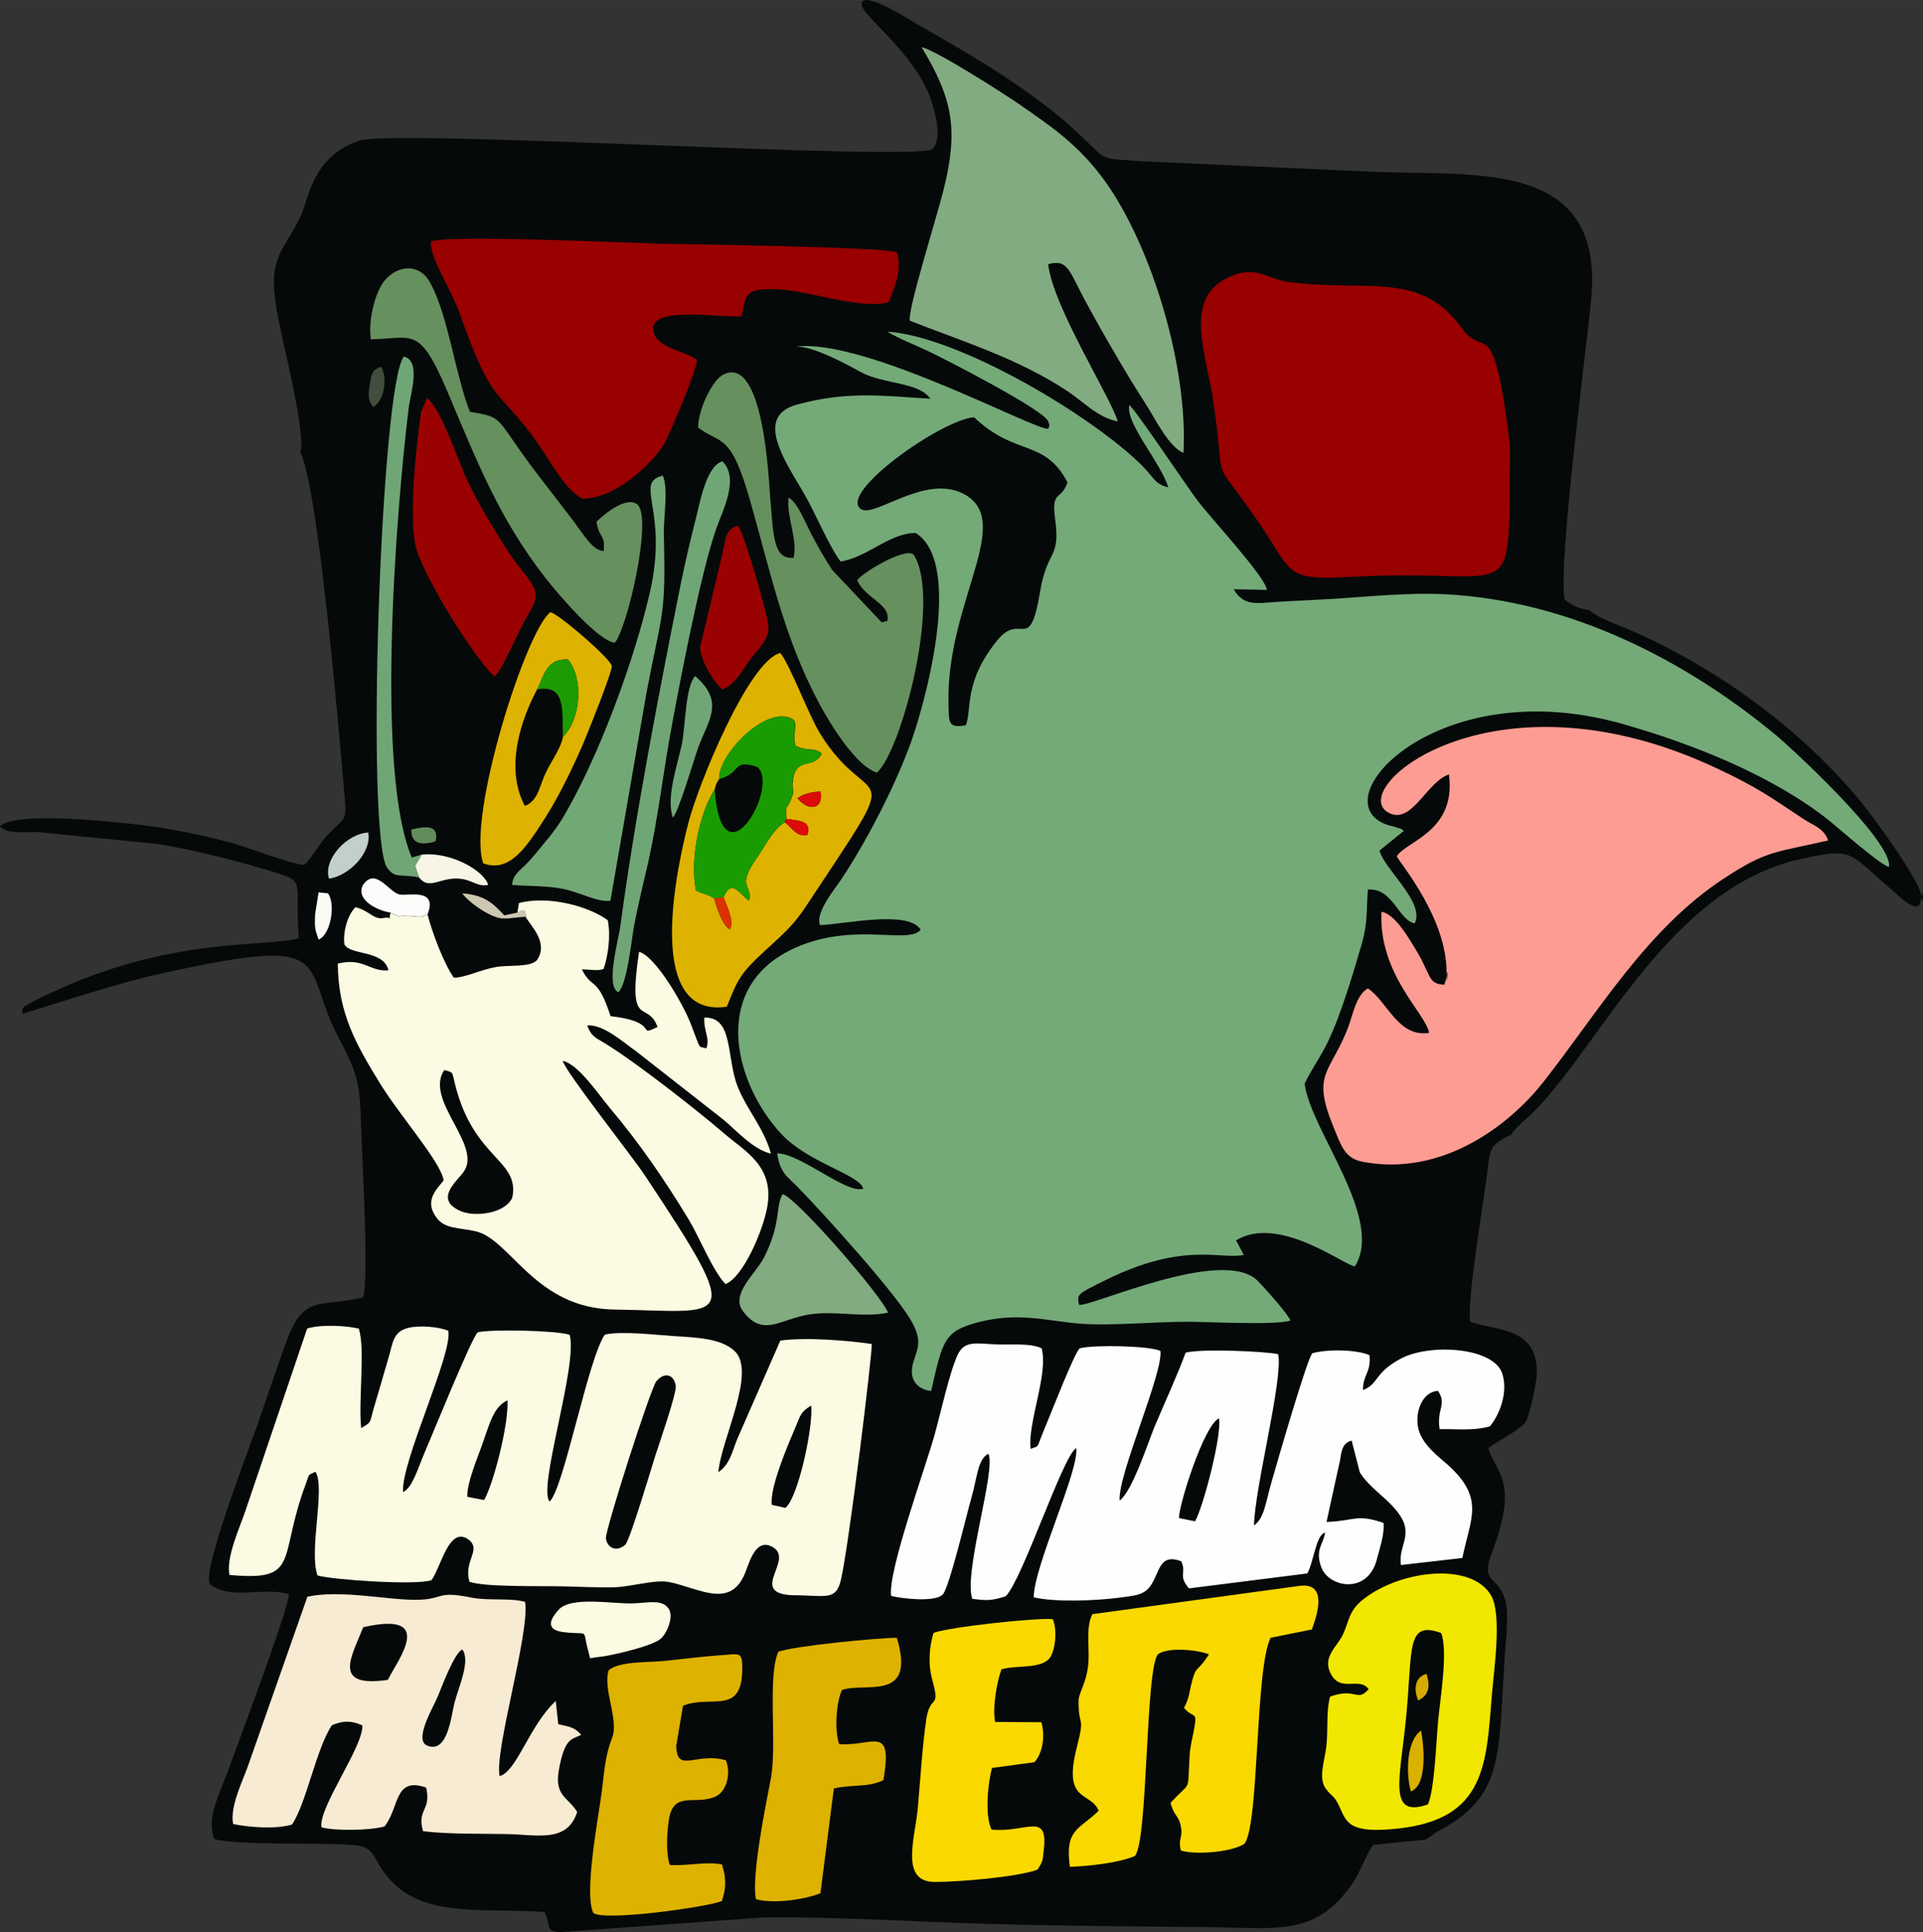 <?xml version="1.0" encoding="UTF-8"?>
<!DOCTYPE svg PUBLIC "-//W3C//DTD SVG 1.1//EN" "http://www.w3.org/Graphics/SVG/1.1/DTD/svg11.dtd">
<!-- Creator: CorelDRAW -->
<svg xmlns="http://www.w3.org/2000/svg" xml:space="preserve" width="59.686mm" height="59.976mm" version="1.1" style="shape-rendering:geometricPrecision; text-rendering:geometricPrecision; image-rendering:optimizeQuality; fill-rule:evenodd; clip-rule:evenodd"
viewBox="0 0 153.01 153.75"
 xmlns:xlink="http://www.w3.org/1999/xlink"
 xmlns:xodm="http://www.corel.com/coreldraw/odm/2003">
 <rect x="0" y="0" width="153.01" height="153.75" fill="#333333" stroke="none"/>
 <defs>
  <style type="text/css">
   <![CDATA[
    .fil0 {fill:#060909}
    .fil15 {fill:#199C02}
    .fil17 {fill:#1C9C02}
    .fil23 {fill:#424E3D}
    .fil24 {fill:#638C5C}
    .fil10 {fill:#66905E}
    .fil14 {fill:#70A676}
    .fil13 {fill:#72A876}
    .fil1 {fill:#73AA78}
    .fil7 {fill:#83AB82}
    .fil5 {fill:#990000}
    .fil12 {fill:#990201}
    .fil19 {fill:#C2CFCA}
    .fil22 {fill:#CDC7B2}
    .fil27 {fill:#D6AB00}
    .fil20 {fill:#DAB100}
    .fil25 {fill:#DB3100}
    .fil26 {fill:#DC0A09}
    .fil11 {fill:#DEB200}
    .fil9 {fill:#F1E700}
    .fil18 {fill:#F6F5E6}
    .fil6 {fill:#F7EBD3}
    .fil8 {fill:#F9D900}
    .fil2 {fill:#FBFAE2}
    .fil21 {fill:#FCFAF4}
    .fil3 {fill:#FD9C92}
    .fil16 {fill:#FEFCFA}
    .fil4 {fill:#FEFEFE}
   ]]>
  </style>
 </defs>
 <g id="Camada_x0020_1">
  <g id="_2015451603776">
   <path class="fil0" d="M23.92 36.03c1.4,2.88 3.01,21.69 3.47,26.98 0.2,2.36 0.2,1.88 -1.19,3.29 -0.88,0.9 -1.33,1.93 -2,2.53 -1.1,-0.08 -4.2,-1.31 -5.63,-1.71 -1.87,-0.53 -3.84,-0.94 -5.78,-1.26 -1.28,-0.21 -11.62,-1.52 -12.8,-0.08 0.64,0.64 2.04,0.39 3.09,0.44l9.26 0.92c2.8,0.38 7.17,1.53 9.96,2.41 2,0.68 1.13,0.83 1.48,5.11 -2.74,0.77 -10.23,-0.22 -20.14,4.54 -2.32,1.11 -1.72,0.92 -1.89,1.49 3.48,-1.07 7.53,-2.43 11.03,-3.21 14.47,-3.2 10.96,-0.85 14.28,5.33 1.47,2.74 1.57,3.59 1.67,6.78 0.08,2.51 0.64,12.12 0.16,13.65 -3.42,0.85 -4.71,-0.36 -6.13,3.59 -0.78,2.18 -1.46,4.15 -2.21,6.36 -0.56,1.64 -4.54,11.89 -3.84,12.87 1.7,1.33 4.21,0.18 6.27,0.8 0.03,1.08 -4.08,11.97 -4.97,14.41 -0.51,1.4 -1.64,3.5 -0.94,5.08 1.85,0.52 8.39,0.26 11.07,0.47 1.58,0.13 1.52,0.89 2.31,2.03 2.68,3.89 7.48,2.94 12.88,3.3 0.56,1.14 0,1.47 1.16,1.61l16.33 -1.18c5.76,-0.06 11.76,0.34 17.48,0.51 5.89,0.17 11.67,0.21 17.61,0.26 5.55,0.05 8.68,0.81 11.6,-3.32 0.8,-1.13 1.06,-2.24 1.75,-3.22l4.19 -0.42 0.86 -0.6c5.34,-2.78 4.91,-5.89 5.4,-13.75 0.07,-1.09 0.36,-3.48 0.09,-4.58 -0.53,-2.16 -2.07,-1.31 -1.08,-3.93 2.17,-5.75 0.31,-6.23 -0.3,-8.3 0.63,-0.47 2.59,-1.49 2.98,-2.08 0.27,-0.4 0.85,-3.07 0.88,-3.73 0.16,-3.85 -3.23,-3.5 -5.3,-4.23 -0.29,-1.47 1.02,-9.24 1.34,-11.74 0.26,-2.01 0.12,-2.3 1.93,-3.16 0.37,-0.64 1.25,-1.26 1.87,-1.9 5.47,-5.64 10.82,-17.74 21.15,-20.03 4.37,-0.97 3.76,-0.5 7.47,2.64 0.32,0.27 1.9,1.84 2.06,0.76 0.26,-1.8 0.25,0.96 0.05,-0.55 -0.17,-1.28 -3.94,-6.39 -4.81,-7.44 -4.66,-5.66 -11.17,-10.41 -17.76,-13.38 -0.97,-0.44 -3.26,-1.24 -3.81,-1.84 -0.94,-0.14 -1.26,-0.31 -1.97,-0.84 -0.56,-2.72 1.71,-19.82 2.1,-23.79 1.11,-11.27 -8.99,-9.91 -17.34,-10.25l-18.48 -0.84c-3.43,-0.26 -2.64,-0 -4.8,-2.05 -3.69,-3.5 -8.53,-6.31 -12.84,-8.76 -0.96,-0.55 -4.06,-2.55 -4.54,-1.88 -0.6,0.83 4.32,3.9 5.58,8.11 0.3,1.01 0.77,2.85 0.02,3.6 -1.04,1.04 -42.83,-1.62 -45.64,-0.65 -3.82,1.32 -3.99,4.73 -4.68,6.1 -1.58,3.13 -2.7,3.2 -1.71,8.21 0.42,2.15 2.18,9.01 1.73,10.52z"/>
   <path class="fil1" d="M76.85 57.71c-1.46,0.28 -1.34,-0.3 -1.38,-1.65 -0.21,-8.21 5.39,-14.66 1.14,-16.79 -3.06,-1.54 -7.05,1.97 -8.11,1.24 -1.83,-1.27 6.35,-7.08 9,-7.31 3.32,3.16 5.61,1.69 7.44,5.19 -0.53,1.5 -1.3,0.57 -0.99,2.88 0.45,3.29 -0.61,2.32 -1.2,5.85 -0.85,5.04 -1.48,1.47 -3.41,3.85 -2.69,3.32 -1.99,5.47 -2.49,6.74zm-2.82 -25.98c-3.76,-0.23 -6.61,-0.64 -10.63,0.47 -3.32,0.91 -1.07,4.3 0.47,6.89 1,1.69 2.05,4.31 3.01,5.59 2.14,-0.32 3.87,-2.26 5.97,-2.27 3.94,2.45 0.6,14.07 -0.44,16.86 -1.28,3.46 -3.49,7.73 -5.49,10.73 -0.52,0.78 -2.08,2.65 -1.67,3.62 2.06,-0.09 7,-1.22 8.01,0.36 -0.96,1.18 -5,-0.54 -9.53,1.25 -7.32,2.89 -5.47,10.8 -1.56,15.01 2.12,2.29 6.28,3.25 6.52,4.36 -1.37,0.41 -4.87,-2.74 -6.85,-2.83 0.2,1.52 0.77,1.82 1.6,2.66 2.09,2.14 7.97,8.63 9.14,10.81 0.78,1.45 0.46,2.01 0.11,3.09 -0.44,1.39 0.24,2.23 1.4,2.36 0.92,-4 1,-4.77 3.82,-5.49 3.29,-0.83 5.51,-0.03 8.29,0.15 2.31,0.15 5.77,-0.17 8.2,-0.17 1.69,-0 7.06,0.29 8.29,-0.09 -0.36,-0.73 -2.06,-2.58 -2.57,-3.12 -2.72,-2.88 -13.36,2.08 -14.27,1.86 -0.11,-0.8 -0.35,-0.76 2.15,-1.98 6.27,-3.09 9.16,-1.58 10.96,-1.99l-0.61 -1.16c3.44,-2.07 8.66,2.05 9.46,2.07 2.37,-3.81 -3.55,-10.84 -4,-14.53 0.5,-1.1 1.2,-2 1.85,-3.34 1.04,-2.15 2,-5.42 2.67,-7.71 0.53,-1.82 0.37,-2.65 0.51,-4.4 2,-0.15 2.41,2.42 3.72,2.69 0.87,-1.66 -2.46,-4.35 -2.79,-5.8l1.93 -1.56c-0.49,-0.35 0.1,-0.03 -0.68,-0.31 -0.27,-0.1 -0.35,-0.07 -0.69,-0.19 -5.33,-1.93 4.08,-12.19 18.78,-8.01 5.83,1.66 12.02,4.18 16.45,7.7 0.61,0.49 4.02,3.5 4.74,3.68 0.36,-2.01 -7.93,-9.63 -9.11,-10.59 -7.2,-5.93 -16.31,-10.59 -26.15,-11.11 -2.75,-0.15 -5.9,0.16 -8.74,0.35 -1.42,0.09 -2.84,0.15 -4.29,0.23 -1.95,0.1 -2.99,0.47 -3.85,-0.98l2.64 0.05c-0.08,-1 -4.35,-5.58 -5.5,-7.09 -0.81,-1.06 -4.92,-7.21 -5.44,-7.62 -0.34,1.44 2.49,4.54 3.1,6.56 -1.24,-0.35 -0.98,-0.73 -2.51,-2.15 -4.35,-4.04 -14.4,-9.9 -19.85,-10.25 1.01,0.61 2.21,1.05 3.4,1.62 1.04,0.5 9.15,4.63 9.42,5.55 0.13,0.46 0.08,0.26 -0.01,0.55 -0.81,0.28 -14.56,-7.22 -20.08,-6.53 1.44,-0.03 4.07,1.43 5.21,2.05 1.75,0.95 4.61,0.76 5.5,2.12z"/>
   <path class="fil2" d="M61.41 119.75c-0.18,-1.37 1.29,-4.78 1.91,-6.24 0.39,-0.9 0.36,-1.13 1.22,-1.66 0.2,1.55 -1.02,7.35 -2.05,8.14l-1.08 -0.24zm-9.14 -9.88c0.55,-0.65 1.33,-0.57 1.5,0.4 0.1,0.54 -1.38,4.79 -1.62,5.54 -0.32,1.01 -2.03,6.76 -2.39,7.1 -0.59,0.57 -1.4,0.38 -1.55,-0.47 -0.1,-0.55 3.55,-11.98 4.04,-12.57zm-15.09 9.24c-0.03,-1.11 0.78,-3.01 1.16,-4.08 0.67,-1.89 0.93,-3.05 2.04,-3.6 0.1,1.96 -1.12,6.65 -1.86,7.94l-1.34 -0.26zm-18.92 6.22c5.72,0.52 3.82,-1.25 6.08,-7.27 0.32,-0.84 0.09,-0.61 0.76,-0.94 0.81,1.24 -0.54,6.26 0.16,8.25 1.22,0.35 7.8,0.8 9.07,0.38 0.77,-1.04 1.41,-4.45 3.01,-3.19 0.95,0.82 -0.46,1.64 0.01,3.31 1.23,0.45 5.81,0.32 7.61,0.37 1.26,0.03 2.57,0.1 3.87,0.07 1.36,-0.02 3.3,-0.65 4.44,-0.41 2.42,0.5 4.89,2.21 6.06,-0.83 0.32,-0.83 0.86,-2.8 2.23,-1.91 1.53,1 -1.78,3.44 1.15,3.76 0.39,0.04 0.85,0.02 1.21,0.04 2.02,0.08 2.64,0.24 2.99,-1.24 0.65,-2.79 2.54,-18.29 2.45,-18.77 -1.79,-0.27 -5.29,-0.56 -7.27,-0.27l-3.41 7.79c-0.4,0.93 -0.56,2.03 -1.52,2.68 0.2,-2.57 3.09,-8.01 1.27,-9.66 -1.06,-0.97 -2.89,-1.05 -4.83,-1.17 -1.42,-0.09 -4.13,-0.42 -5.47,-0.12 -1.34,1.9 -3.27,12.28 -4.4,13.29 -0.96,-1.1 2.26,-10.83 1.6,-13.27 -0.98,-0.35 -6.26,-0.46 -7.31,-0.2 -0.43,0.27 -3.58,8.06 -4.24,9.59 -0.57,1.33 -0.95,2.75 -1.71,3.13 -0.18,-2.39 3.96,-10.99 3.6,-12.84 -0.67,-0.3 -2.22,-0.46 -3.14,-0.24 -1.28,0.29 -1.26,1.2 -1.62,2.4l-1.21 4.14c-0.31,1.09 -0.12,0.94 -0.96,1.44 -0.24,-2.2 0.34,-6.27 -0.19,-7.91 -0.93,-0.24 -3.02,-0.36 -4.11,-0.01l-4.89 14.44c-0.42,1.29 -1.59,3.76 -1.29,5.17z"/>
   <path class="fil3" d="M115.29 61.64c0.6,4.54 -3.44,5.3 -4.15,6.5 0.2,0.5 4.03,4.91 3.96,9.34 -0.03,1.7 0.21,-1.34 -0.05,0.45l-0.12 0.43c-1.37,-0.06 -0.99,-0.73 -2.39,-2.98 -0.55,-0.89 -1.57,-2.64 -2.62,-2.83 -0.24,5 3.54,8.1 3.79,9.64 -2.47,0.38 -3.31,-2.49 -4.87,-3.54 -0.97,0.56 -1.2,2.18 -1.62,3.23 -1.39,3.53 -2.86,3.53 -1.15,7.72 0.69,1.69 0.95,2.59 2.4,2.86 6.27,1.17 11.58,-2.87 14.31,-6.33 4.31,-5.46 8.21,-12.18 14.38,-16.22 3.44,-2.26 4.05,-2.05 8.3,-3.03 -0.31,-0.96 -1.22,-1.22 -1.93,-1.69 -2.7,-1.78 -3.62,-2.5 -6.95,-4.06 -18.11,-8.51 -29.97,2.03 -25.9,3.63 1.72,0.68 2.9,-2.56 4.6,-3.13z"/>
   <path class="fil4" d="M93.81 120.8c-0.04,-0.94 1.97,-7.38 3.18,-7.93 0.26,1.23 -1.22,6.98 -1.9,8.19l-1.29 -0.26zm12.78 -4.39c0.15,-0.81 0.14,-1.57 0.96,-1.77l0.65 2.53c0.77,1.21 1.89,1.83 2.84,2.95 1.66,1.96 0.18,2.73 0.43,4.42l4.89 -0.56c0.63,-3.15 1.84,-4.74 -1.2,-7.45 -0.7,-0.62 -2.11,-1.64 -2.34,-3.01 -0.21,-1.26 0.39,-2.78 1.6,-2.84 0.73,1.09 -0.13,1.45 0.13,3.05 1.32,-0.03 2.64,0.15 3.99,-0.22 0.67,-0.77 1.5,-2.59 1,-4.19 -0.67,-2.13 -5.84,-2.45 -8.15,-1.17 -2.1,1.16 -1.66,1.96 -2.94,2.47 -0,-1.3 0.65,-1.35 0.52,-2.78 -0.97,-0.43 -3.23,-0.51 -4.54,-0.16 -0.38,0.26 -2.85,8.83 -3.3,10.41 -0.44,1.55 -0.54,2.72 -1.35,3.3 0.04,-2.93 2.34,-11.69 1.92,-13.63 -0.99,-0.23 -6.17,-0.45 -7.36,-0.12 -0.69,1.87 -1.68,4 -2.49,5.93 -0.49,1.19 -1.76,5.11 -2.76,5.84 -0.19,-1.95 3.48,-10.17 3.24,-11.91 -0.89,-0.41 -5.24,-0.5 -6.41,-0.21 -0.39,0.26 -2.23,5.02 -2.71,6.16 -0.86,2.03 -0.42,1.51 -1.2,1.85 -0.27,-2.05 1.43,-5.97 0.87,-8.01 -0.92,-0.43 -2.42,-0.26 -3.66,-0.31 -1.51,-0.06 -2.47,-0.34 -3.02,0.83 -0.64,1.36 -1.35,4.62 -1.84,6.38 -0.69,2.49 -3.76,10.98 -3.45,12.81 0.71,0.19 3.44,0.54 4.1,-0.11 0.51,-0.5 1.92,-6.45 2.25,-7.57 0.49,-1.68 0.52,-3.19 1.38,-3.64 0.65,1.24 -1.99,9.42 -1.28,11.55 1.1,0.14 1.5,0.17 2.66,-0.2 1.35,-1.36 4.53,-11.13 5.61,-11.8 0.28,1.7 -3.36,9.37 -3.38,11.88 1.64,0.39 4.84,0.29 6.88,0.02 1.56,-0.21 2.14,-0.23 2.74,-1.51 0.46,-0.98 0.65,-1.93 2.12,-1.38 0.45,0.98 -0.29,1.08 0.61,2.16l9.42 -1.19c0.5,-0.87 0.69,-3.1 1.42,-3.25 -0.14,0.91 -0.84,1.38 -0.29,2.8 0.61,1.56 3.68,2.16 4.41,-0.69 0.26,-1.03 0.59,-1.88 0.53,-2.88 -2.18,-0.75 -2.25,-0.16 -4.54,-0.08l1.03 -4.71z"/>
   <path class="fil2" d="M36.64 96.37c-2.21,-0.98 -0.14,-2.46 0.32,-3.22 1.3,-2.15 -3.2,-5.63 -1.61,-8 0.76,0.21 0.6,0.1 0.86,1.14 1.48,5.98 5.18,5.98 4.55,9.02 -0.59,1.29 -3.02,1.55 -4.12,1.06zm4.49 -23.73c0.47,-0.23 0.71,-0.37 0.7,0.33 0.4,0.72 1.85,2.04 0.89,3.44 -0.56,0.59 -2.22,0.36 -3.24,0.54 -1.2,0.2 -2.5,0.86 -3.37,0.85 -0.79,-1.11 -1.74,-3.64 -2.09,-5.03 -0.78,0.3 -0.49,0.17 -1.55,0.12 -1.18,-0.06 -0.37,0.22 -1.39,-0.26 -0.24,0.8 0.29,0.27 -0.63,0.43 -0.71,0.13 -1.14,-0.64 -2.17,-0.87 -0.67,0.69 -1.01,2.06 -0.87,2.98 0.53,0.88 3.1,0.41 3.5,2.04 -1.5,0.14 -1.98,-1.04 -4.03,-0.53 0.02,3.99 1.49,6.47 3.31,9.46 1.64,2.68 4.88,6.31 5.11,7.79 -0.52,0.69 -1.63,1.62 -0.52,3.03 0.68,0.85 1.75,0.72 3.06,1.02 2.81,0.65 4.7,6.14 11.06,6.23 9.05,0.13 10.48,1.5 2.47,-10.59 -1.06,-1.61 -6.3,-8.22 -6.6,-9.2 1.25,0.24 2.9,2.74 3.74,3.73 2.4,2.85 4.38,5.74 6.31,8.93 0.8,1.32 1.94,4.14 2.91,5.1 1.37,-0.53 2.91,-4.08 3.29,-5.98 0.68,-3.38 -1.73,-4.56 -3.36,-5.97 -2.09,-1.8 -7.05,-5.7 -9.55,-7.22 -0.76,-0.46 -1.05,-0.53 -1.39,-1.41 1.31,-0.11 2.91,1.38 3.86,2.03l7.01 5.49c1,0.84 2.36,2.37 3.75,2.68 -0.54,-2.03 -1.96,-3.54 -2.67,-5.4 -0.88,-2.3 -0.31,-5.51 -2.63,-5.42 -0.06,1.09 0.47,1.62 0.16,2.45 -0.69,-0.26 -0.35,0.35 -1.23,-1.94 -0.62,-1.61 -2.8,-5.38 -4.12,-5.75 -0.95,6.34 0.66,3.76 1.47,5.98 -1.78,0.86 0.36,-0.38 -3.74,-0.86 -1.06,-3.26 -1.45,-2.05 -2.28,-3.72 0.53,-0.01 1.29,0.16 1.73,-0.04 0.35,-1 0.58,-2.62 0.33,-3.87 -1.44,-1.08 -4.68,-2 -7.07,-1.37l-0.12 0.78z"/>
   <path class="fil5" d="M97.71 22.09c-3.56,1.68 -1.76,5.93 -1.19,9.71 1.16,7.71 -0.47,3.79 3.6,9.72 2.88,4.2 1.97,4.69 7.75,4.37 13.21,-0.72 12.11,2.97 12.27,-10.03 0.01,-1.01 -0.62,-5.02 -0.89,-6.11 -0.89,-3.64 -1.47,-1.61 -2.94,-3.65 -3.32,-4.58 -7.42,-2.85 -13.69,-3.65 -1.92,-0.25 -2.66,-1.42 -4.9,-0.37z"/>
   <path class="fil5" d="M34.28 19.24c-0.06,1.35 1.68,3.93 2.27,5.62 2.68,7.66 3.05,5.91 6.19,10.35 1.05,1.48 2.08,3.56 3.54,4.46 2.66,0.11 5.68,-2.89 6.5,-4.23 0.5,-0.82 2.71,-6.12 2.68,-6.8 -0.89,-0.72 -3.22,-0.9 -3.48,-2.31 -0.38,-2.11 5.68,-0.97 7.01,-1.17 0.35,-1.27 0.13,-2.03 1.8,-2.14 1.19,-0.08 2.27,0.11 3.33,0.31 1.58,0.3 4.92,1.21 6.58,0.72 0.38,-0.93 1.16,-2.61 0.64,-3.99 -1.43,-0.41 -15.79,-0.61 -18.39,-0.66 -2.34,-0.05 -17.93,-0.77 -18.67,-0.16z"/>
   <path class="fil6" d="M36.78 131.26c0.69,0.87 -0.3,3.02 -0.61,4.22 -0.28,1.08 -0.54,4.1 -2.18,3.43 -1.1,-0.45 0.52,-3.11 0.85,-3.93 0.35,-0.85 1.29,-3.38 1.93,-3.72zm-5.92 2.42c-4.49,0.65 -2.88,-1.85 -1.96,-4.19 5.86,-1.34 2.75,2.59 1.96,4.19zm8.9 7.67c-0.47,-1.89 2.43,-11.52 2.02,-13.88 -1.18,-0.33 -2.93,-0.07 -4.28,-0.34 -2.9,-0.59 -2.11,0.19 -4.51,0.18 -2.3,-0.01 -5.93,-0.81 -8.53,-0.25l-4.74 13.5c-0.45,1.25 -1.44,3.25 -1.17,4.59 1.18,0.24 3.31,0.45 4.69,0.04 1.15,-1.75 1.88,-5.9 3.16,-7.9 0.94,-0.4 1.6,-0.36 2.43,0.01 0.12,1.63 -3.52,6.57 -3.25,8.11 1.01,0.3 3.9,0.26 5.02,-0.07 1.21,-1.55 0.75,-3.98 3.31,-3.09 0.42,1.89 -0.75,1.66 -0.25,3.47 2.01,0.25 4.55,0.19 6.67,0.23 2.48,0.05 4.79,0.71 5.6,-1.76 -0.75,-1.21 -1.85,-1.26 -1.45,-3.41 0.46,-2.49 1.01,-2.36 1.76,-2.72 -0.52,-0.66 -1.11,-0.68 -1.82,-0.85l-0.2 -1.85c-2.11,1.96 -3.09,5.61 -4.47,5.98z"/>
   <path class="fil7" d="M72.39 25.52c4.18,1.64 8.58,2.99 12.51,5.58 1.33,0.88 2.47,2.15 4.04,2.43 -0.58,-1.95 -5.16,-9.14 -5.54,-12.51 1.61,-0.43 1.65,0.53 3,3.01 1.35,2.49 3.29,5.85 4.78,8.14 0.71,1.1 1.81,3.4 2.99,3.87 0.36,-6.92 -2.54,-16.4 -6.18,-21.53 -2.1,-2.96 -4.4,-4.48 -6.78,-6.14 -1.2,-0.84 -6.66,-4.34 -7.88,-4.62 2.51,4.16 2.93,6.59 1.75,11.35 -0.54,2.17 -2.85,9.49 -2.69,10.4z"/>
   <path class="fil8" d="M104.4 129.62c0.45,-1.23 1.2,-3.66 -0.94,-3.43l-16.54 2.26c-0.53,1.01 -0.24,2.56 -0.31,3.74 -0.1,1.71 -0.78,2.46 -0.79,3.15 -0.01,2.27 0.54,1.03 -0.13,3.67 -1.16,4.5 1.06,3.5 1.73,5.08 -1.52,1.51 -2.72,1.42 -2.29,4.47 1.39,-0.06 3.79,-0.28 5.16,-0.86 1.07,-1.04 0.83,-15.11 1.87,-16.08 0.87,-0.58 3.18,-0.32 4.04,0.03l-0.43 0.61c-0.58,0.71 -0.64,0.51 -0.9,1.45 -0.27,0.97 -0.2,1.34 -0.66,2.19 0.76,0.95 1.1,0.11 0.78,1.82 -0.15,0.78 -0.3,1.27 -0.34,2.1 -0.17,2.99 0.14,1.81 -1.51,3.65 0.31,1.15 0.65,0.95 0.82,1.89 0.18,0.94 -0.23,0.82 -0.01,1.9 1.1,0.35 3.98,0.16 5.06,-0.53 1.2,-1.47 0.84,-13.91 2.09,-16.4l3.31 -0.67z"/>
   <path class="fil9" d="M113.62 143.59c-3.27,1.13 -2.2,-2.05 -1.72,-7.1 0.5,-5.29 -0.02,-7.56 2.77,-6.54 0.57,1.42 -0.09,5.34 -0.24,6.98 -0.16,1.74 -0.28,5.42 -0.81,6.66zm-7.79 -8.57c-0.32,1.18 -0.14,2.45 -0.29,3.9 -0.11,1.14 -0.7,2.59 -0.02,3.46 0.54,0.69 0.63,0.46 1.07,1.42 0.57,1.26 0.77,2.13 4.65,1.71 7.03,-0.76 7.02,-5.18 7.48,-10.8 0.15,-1.81 0.81,-6.26 -0.09,-7.77 -1.6,-2.68 -7.25,-1.98 -10.17,0.34 -1.16,0.93 -1.06,1.61 -1.62,2.82 -0.42,0.91 -1.62,1.72 -0.98,3.04 0.79,1.62 2.28,0.24 3.04,1.28 -0.96,1.08 -0.97,-0.17 -3.09,0.6z"/>
   <path class="fil10" d="M55.56 34.03c1.82,1.38 2.56,0.33 4.12,5.79 1.62,5.67 2.68,10.87 5.49,16.14 1,1.87 3,5.03 4.6,5.52 1.9,-1.6 5.19,-13.79 2.93,-17.34 -0.7,-0.64 -4.19,1.51 -4.49,2.03 0.58,1.43 2.71,1.89 2.39,3.24l-0.45 0.11 -3.93 -4.16c-0.68,-1.06 -1.12,-1.82 -1.7,-2.93 -0.49,-0.94 -1.07,-2.48 -1.78,-2.83 -0.18,1.51 0.76,3.38 0.4,4.79 -1.64,0.12 -1.59,-1.76 -1.87,-4.96 -0.1,-1.13 -0.49,-11.18 -3.69,-9.64 -0.96,0.46 -2.06,2.96 -2.03,4.24z"/>
   <path class="fil11" d="M65.29 62.98c0.25,1.5 -1.01,1.57 -1.84,0.54 0.56,-0.4 1.18,-0.48 1.84,-0.54zm-2.73 2.19c0.98,0.14 2.07,0.12 1.67,1.29 -0.88,0.11 -1.07,-0.46 -1.79,-1.03 -0.98,0.62 -1.56,1.91 -2.24,2.87 -1.65,2.34 -0.29,2.1 -0.59,3.36 -0.64,-0.32 -1.38,-1.9 -2.04,-0.25 0.29,0.75 0.85,1.88 0.51,2.55 -0.6,-0.31 -1.06,-1.75 -1.25,-2.46 -0.41,-0.31 -0.92,-0.37 -1.45,-0.64 -0.52,-2.55 0.34,-6.3 1.49,-8.04 0.14,-0.56 0.11,-0.42 0.36,-0.84 -0.08,-1.82 3.2,-5.32 5.31,-4.94 1.29,0.24 0.43,0.96 0.75,2.3 1.01,0.51 1.41,0.07 2.09,0.62 -0.58,1.28 -2,0.24 -2.27,2.01 -0.19,1.27 0.27,0.58 -0.21,1.73 -0.36,0.86 -0.39,0.16 -0.32,1.46zm-4.72 14.93c0.82,-2.1 1.1,-2.66 2.82,-4.25 1.63,-1.52 2.39,-2.08 3.52,-3.8 8.23,-12.45 5.12,-7.02 1.03,-13.75 -0.88,-1.45 -2.36,-5.41 -3.12,-6.34 -2.52,0.62 -6.53,10.48 -7.3,13.46 -0.84,3.22 -3.69,15.69 3.05,14.69z"/>
   <path class="fil11" d="M54.37 135.73c2.28,-0.91 4.8,0.91 4.69,-3.22 -0.03,-1.01 -0.32,-0.89 -1.24,-0.83 -1.57,0.11 -3.34,0.31 -4.86,0.48 -1.32,0.15 -3.7,0.01 -4.53,0.76 -0.48,1.48 0.83,3.94 0.28,5.35 -0.57,1.46 -0.62,2.69 -0.84,4.39 -0.25,1.94 -1.41,7.97 -0.67,9.55 0.71,0.73 9.26,-0.48 10.23,-0.93 0.3,-0.81 0.41,-1.68 0.02,-2.91 -1.28,-0.26 -2.74,0.13 -4.15,0.04 -0.34,-0.91 -0.23,-2.75 -0.06,-3.7 0.4,-2.28 2.2,-0.97 3.79,-1.8 0.74,-0.39 1.17,-1.72 0.73,-2.83 -2.35,-0.69 -3.92,1.11 -3.95,-1.17l0.54 -3.21z"/>
   <path class="fil8" d="M79.69 132.84c1.12,-0.34 2.95,-0.03 3.74,-0.79 0.52,-0.51 0.74,-2.27 0.34,-3.2 -1.23,-0.14 -8.25,0.62 -9.49,1.09 -0.35,1.13 -0.45,2.5 -0.09,3.78 0.66,2.36 -0.17,1.06 -0.48,3.05 -0.33,2.19 -0.48,4.94 -0.69,7.19 -0.22,2.33 -1.42,5.8 1.35,5.8 1.89,0 6.46,-0.37 8.17,-0.97 0.45,-0.67 0.41,-0.66 0.52,-1.68 0.33,-2.97 -1.49,-1.23 -4.17,-1.52 -0.57,-1.21 -0.25,-3.85 0.04,-4.9l3.38 -0.46c0.63,-0.7 0.88,-2.04 0.55,-3.18l-3.68 -0.02c-0.23,-1.12 0.15,-3.28 0.51,-4.2z"/>
   <path class="fil11" d="M67 134.48c1.87,-0.64 5.91,0.99 4.36,-4.15 -1.38,-0.01 -8.14,0.64 -9.43,1.11 -0.89,2.02 -0.08,7.41 -0.6,10.12 -0.35,1.84 -1.57,7.74 -1.18,9.57 1.27,0.38 3.78,0.07 5.13,-0.47l1.07 -8.34c1.51,-0.34 2.7,-0.06 3.94,-0.66 0.78,-4.53 -0.87,-2.66 -3.52,-2.87 -0.38,-1.08 -0.24,-3.34 0.23,-4.32z"/>
   <path class="fil10" d="M29.51 27c3.34,-0.06 3.84,-1.13 6.07,4.11 2.34,5.52 4.1,10.12 7.83,14.89 1.05,1.34 4.17,4.99 5.51,5.15 0.98,-1.13 3,-9.8 1.82,-10.99 -0.86,-0.72 -2.57,0.67 -3.28,1.35 0.15,1.01 0.45,1.01 0.59,1.61l0 0.73c-0.95,-0.05 -1.57,-1.3 -2.72,-2.78 -0.85,-1.1 -1.6,-2.09 -2.41,-3.13 -3.65,-4.74 -2.62,-4.7 -5.53,-5.17 -1.2,-3.07 -1.7,-7.59 -3.16,-10.27 -0.98,-1.8 -2.97,-1.25 -3.82,0.09 -0.58,0.92 -1.13,2.89 -0.9,4.41z"/>
   <path class="fil12" d="M39.34 53.83c0.65,-0.48 1.67,-3.24 2.82,-5.16 1.2,-1.99 -0.13,-2.2 -2,-5.2 -1.16,-1.86 -2.27,-3.65 -3.17,-5.67 -0.65,-1.45 -1.93,-5.33 -3.01,-6.12l-0.48 1.11c-0.4,2.71 -1.03,8.78 -0.34,10.99 0.78,2.49 4.65,8.68 6.18,10.05z"/>
   <path class="fil13" d="M40.75 70.42c1.35,0.11 2.8,0.05 4.12,0.33 1.36,0.29 2.66,1.06 3.7,0.93l2.85 -16.45c1.27,-6.7 1.57,-6.03 1.4,-12.72 -0.03,-1.34 0.38,-3.65 -0.08,-4.66 -2.36,0.57 0.49,2.68 -1.03,9.29 -1.18,5.14 -3.66,11.86 -6.04,16.35 -0.81,1.52 -1.29,2.34 -2.34,3.57 -0.44,0.52 -0.86,1.08 -1.33,1.57 -0.66,0.69 -1.19,0.95 -1.25,1.78z"/>
   <path class="fil11" d="M44.79 58.63c-0.14,0.86 -0.84,1.81 -1.31,2.75 -0.56,1.11 -0.63,2.35 -1.72,2.75 -1.68,-3.15 -0.17,-7.13 0.97,-9.26 0.55,-1.05 0.72,-2.49 2.46,-2.39 1.25,1.47 1.05,4.76 -0.4,6.15zm-6.34 10.07c2.11,0.79 3.46,-1.31 4.95,-3.65 1.1,-1.73 2.16,-3.93 2.98,-5.82 0.37,-0.85 2.36,-5.84 2.3,-6.23 -0.09,-0.58 -4.1,-4.05 -4.88,-4.29 -1.95,1.44 -6.65,16.28 -5.35,19.99z"/>
   <path class="fil7" d="M70.66 104.46c-0.54,-1.41 -7.4,-9.28 -8.4,-9.43 -0.58,1.09 -0.09,2.25 -1.43,4.97 -0.64,1.3 -2.74,2.97 -1.72,4.33 1.62,2.17 2.97,0.59 5.42,0.25 2.03,-0.28 4.15,0.29 6.13,-0.12z"/>
   <path class="fil14" d="M49.19 78.96c0.68,-0.51 1.06,-4.15 1.24,-5.15 0.32,-1.76 0.74,-3.41 1.15,-5.21 0.8,-3.57 1.2,-7.27 1.89,-10.93 0.71,-3.82 2.3,-12.12 3.52,-15.6 0.54,-1.54 1.85,-3.96 0.5,-5.36 -1.28,0.35 -1.79,3.23 -2.1,4.46 -0.45,1.79 -0.85,3.46 -1.24,5.37 -1.69,8.44 -3.65,18.61 -4.79,27.16 -0.16,1.17 -1.2,4.77 -0.16,5.26z"/>
   <path class="fil15" d="M57.23 61.99c1.87,-0.5 0.94,-1.61 3.01,-0.97 1.89,1.48 -2.82,9.73 -3.37,1.81 -1.15,1.74 -2.01,5.49 -1.49,8.04 0.53,0.27 1.05,0.33 1.45,0.64l0.74 -0.1c0.67,-1.65 1.4,-0.07 2.04,0.25 0.3,-1.26 -1.06,-1.02 0.59,-3.36 0.68,-0.96 1.26,-2.25 2.24,-2.87l0.12 -0.26c-0.07,-1.3 -0.04,-0.6 0.32,-1.46 0.48,-1.15 0.02,-0.46 0.21,-1.73 0.27,-1.77 1.69,-0.73 2.27,-2.01 -0.67,-0.55 -1.08,-0.11 -2.09,-0.62 -0.32,-1.33 0.54,-2.06 -0.75,-2.3 -2.11,-0.38 -5.39,3.12 -5.31,4.94z"/>
   <path class="fil14" d="M33.35 69.83l-0.31 -0.93 0.53 -0.9 -0.8 0.24c-2.87,-6.67 -1.31,-27.05 -0.26,-35.71 0.14,-1.18 1.03,-3.79 -0.37,-4.16 -1.84,2.11 -3.09,38.47 -1.31,40.72 0.67,0.84 0.87,0.43 2.52,0.73z"/>
   <path class="fil12" d="M57.48 54.87c0.99,-0.38 1.57,-1.48 2.15,-2.31 0.59,-0.85 1.66,-1.62 1.5,-2.86 -0.16,-1.2 -1.9,-7.16 -2.4,-7.87 -1.09,0.31 -0.92,0.95 -1.42,2.94l-1.61 6.75c0.05,1.05 1.12,2.85 1.78,3.35z"/>
   <path class="fil2" d="M44.45 128.1c-0.78,0.86 -1.01,1.63 0.47,1.79 2.06,0.23 1.37,-0.36 1.88,1.46 0.24,0.83 -0.07,0.58 0.91,0.5 0.73,-0.06 4.22,-0.84 4.88,-1.46 0.5,-0.46 1.02,-1.72 0.63,-2.35 -0.5,-0.78 -1.54,-0.51 -2.76,-0.45 -1.61,0.08 -5,-0.61 -6.01,0.51z"/>
   <path class="fil14" d="M53.54 65.06c0.43,-0.38 1.68,-4.63 2.01,-5.56 0.77,-2.13 2.18,-3.63 -0.24,-5.7 -0.79,0.86 -0.76,3.97 -1.06,5.43 -0.32,1.56 -1.28,4.25 -0.71,5.82z"/>
   <path class="fil16" d="M31.08 72.62c1.02,0.48 0.21,0.2 1.39,0.26 1.06,0.05 0.77,0.18 1.55,-0.12 0.86,-2.18 -1.67,-1.41 -2.27,-1.59 -0.86,-0.25 -1.88,-2.17 -2.87,-0.75 -0.63,1.22 1.26,2.08 2.2,2.2z"/>
   <path class="fil17" d="M42.73 54.87c2.39,-0.5 1.98,1.93 2.06,3.76 1.45,-1.39 1.65,-4.67 0.4,-6.15 -1.74,-0.1 -1.9,1.34 -2.46,2.39z"/>
   <path class="fil18" d="M33.35 69.83c0.76,0.99 1.58,0.06 3,0.08 1.19,0.02 1.56,0.69 2.5,0.51 -0.37,-1.18 -3,-2.64 -5.28,-2.42l-0.53 0.9 0.31 0.93z"/>
   <path class="fil19" d="M26.18 69.92c1.69,-0.25 3.42,-2.16 3.12,-3.67 -1.66,0.07 -3.61,2.11 -3.12,3.67z"/>
   <path class="fil20" d="M112.26 142.56c1.35,-0.52 1.04,-3.69 0.81,-4.85 -1.24,0.89 -1.17,3.62 -0.81,4.85z"/>
   <path class="fil21" d="M25.36 74.76c0.93,-0.35 1.38,-2.78 0.74,-3.67l-0.75 -0.08 -0.28 1.76c-0.03,0.97 -0.05,1.08 0.28,1.99z"/>
   <path class="fil22" d="M41.83 72.96c0.01,-0.7 -0.23,-0.55 -0.7,-0.33l-1 0.21c-0.93,-0.98 -1.58,-1.62 -3.36,-1.75 0.44,0.58 1.38,1.26 2.02,1.59 1.23,0.65 1.53,0.36 3.04,0.27z"/>
   <path class="fil23" d="M29.69 32.39c0.87,-0.47 1.18,-2.28 0.63,-3.22 -0.72,0.31 -0.74,0.48 -0.9,1.47 -0.12,0.73 -0.17,1.19 0.27,1.75z"/>
   <path class="fil24" d="M34.7 66.74c0.11,-1.08 -0.79,-1.01 -1.98,-0.73 0.02,0.1 -0.1,1.27 1.25,1.09 1.01,-0.13 0.61,-0.27 0.73,-0.36z"/>
   <path class="fil25" d="M57.58 71.4l-0.74 0.1c0.19,0.71 0.65,2.15 1.25,2.46 0.34,-0.68 -0.22,-1.81 -0.51,-2.55z"/>
   <path class="fil26" d="M63.46 63.52c0.83,1.03 2.08,0.96 1.84,-0.54 -0.66,0.06 -1.28,0.15 -1.84,0.54z"/>
   <path class="fil27" d="M112.84 135.32c0.83,-0.41 0.99,-1.05 0.67,-2.12 -0.98,0.27 -1.02,1.26 -0.67,2.12z"/>
   <path class="fil26" d="M62.57 65.17l-0.12 0.26c0.72,0.58 0.91,1.15 1.79,1.03 0.4,-1.17 -0.69,-1.15 -1.67,-1.29z"/>
  </g>
 </g>
</svg>
